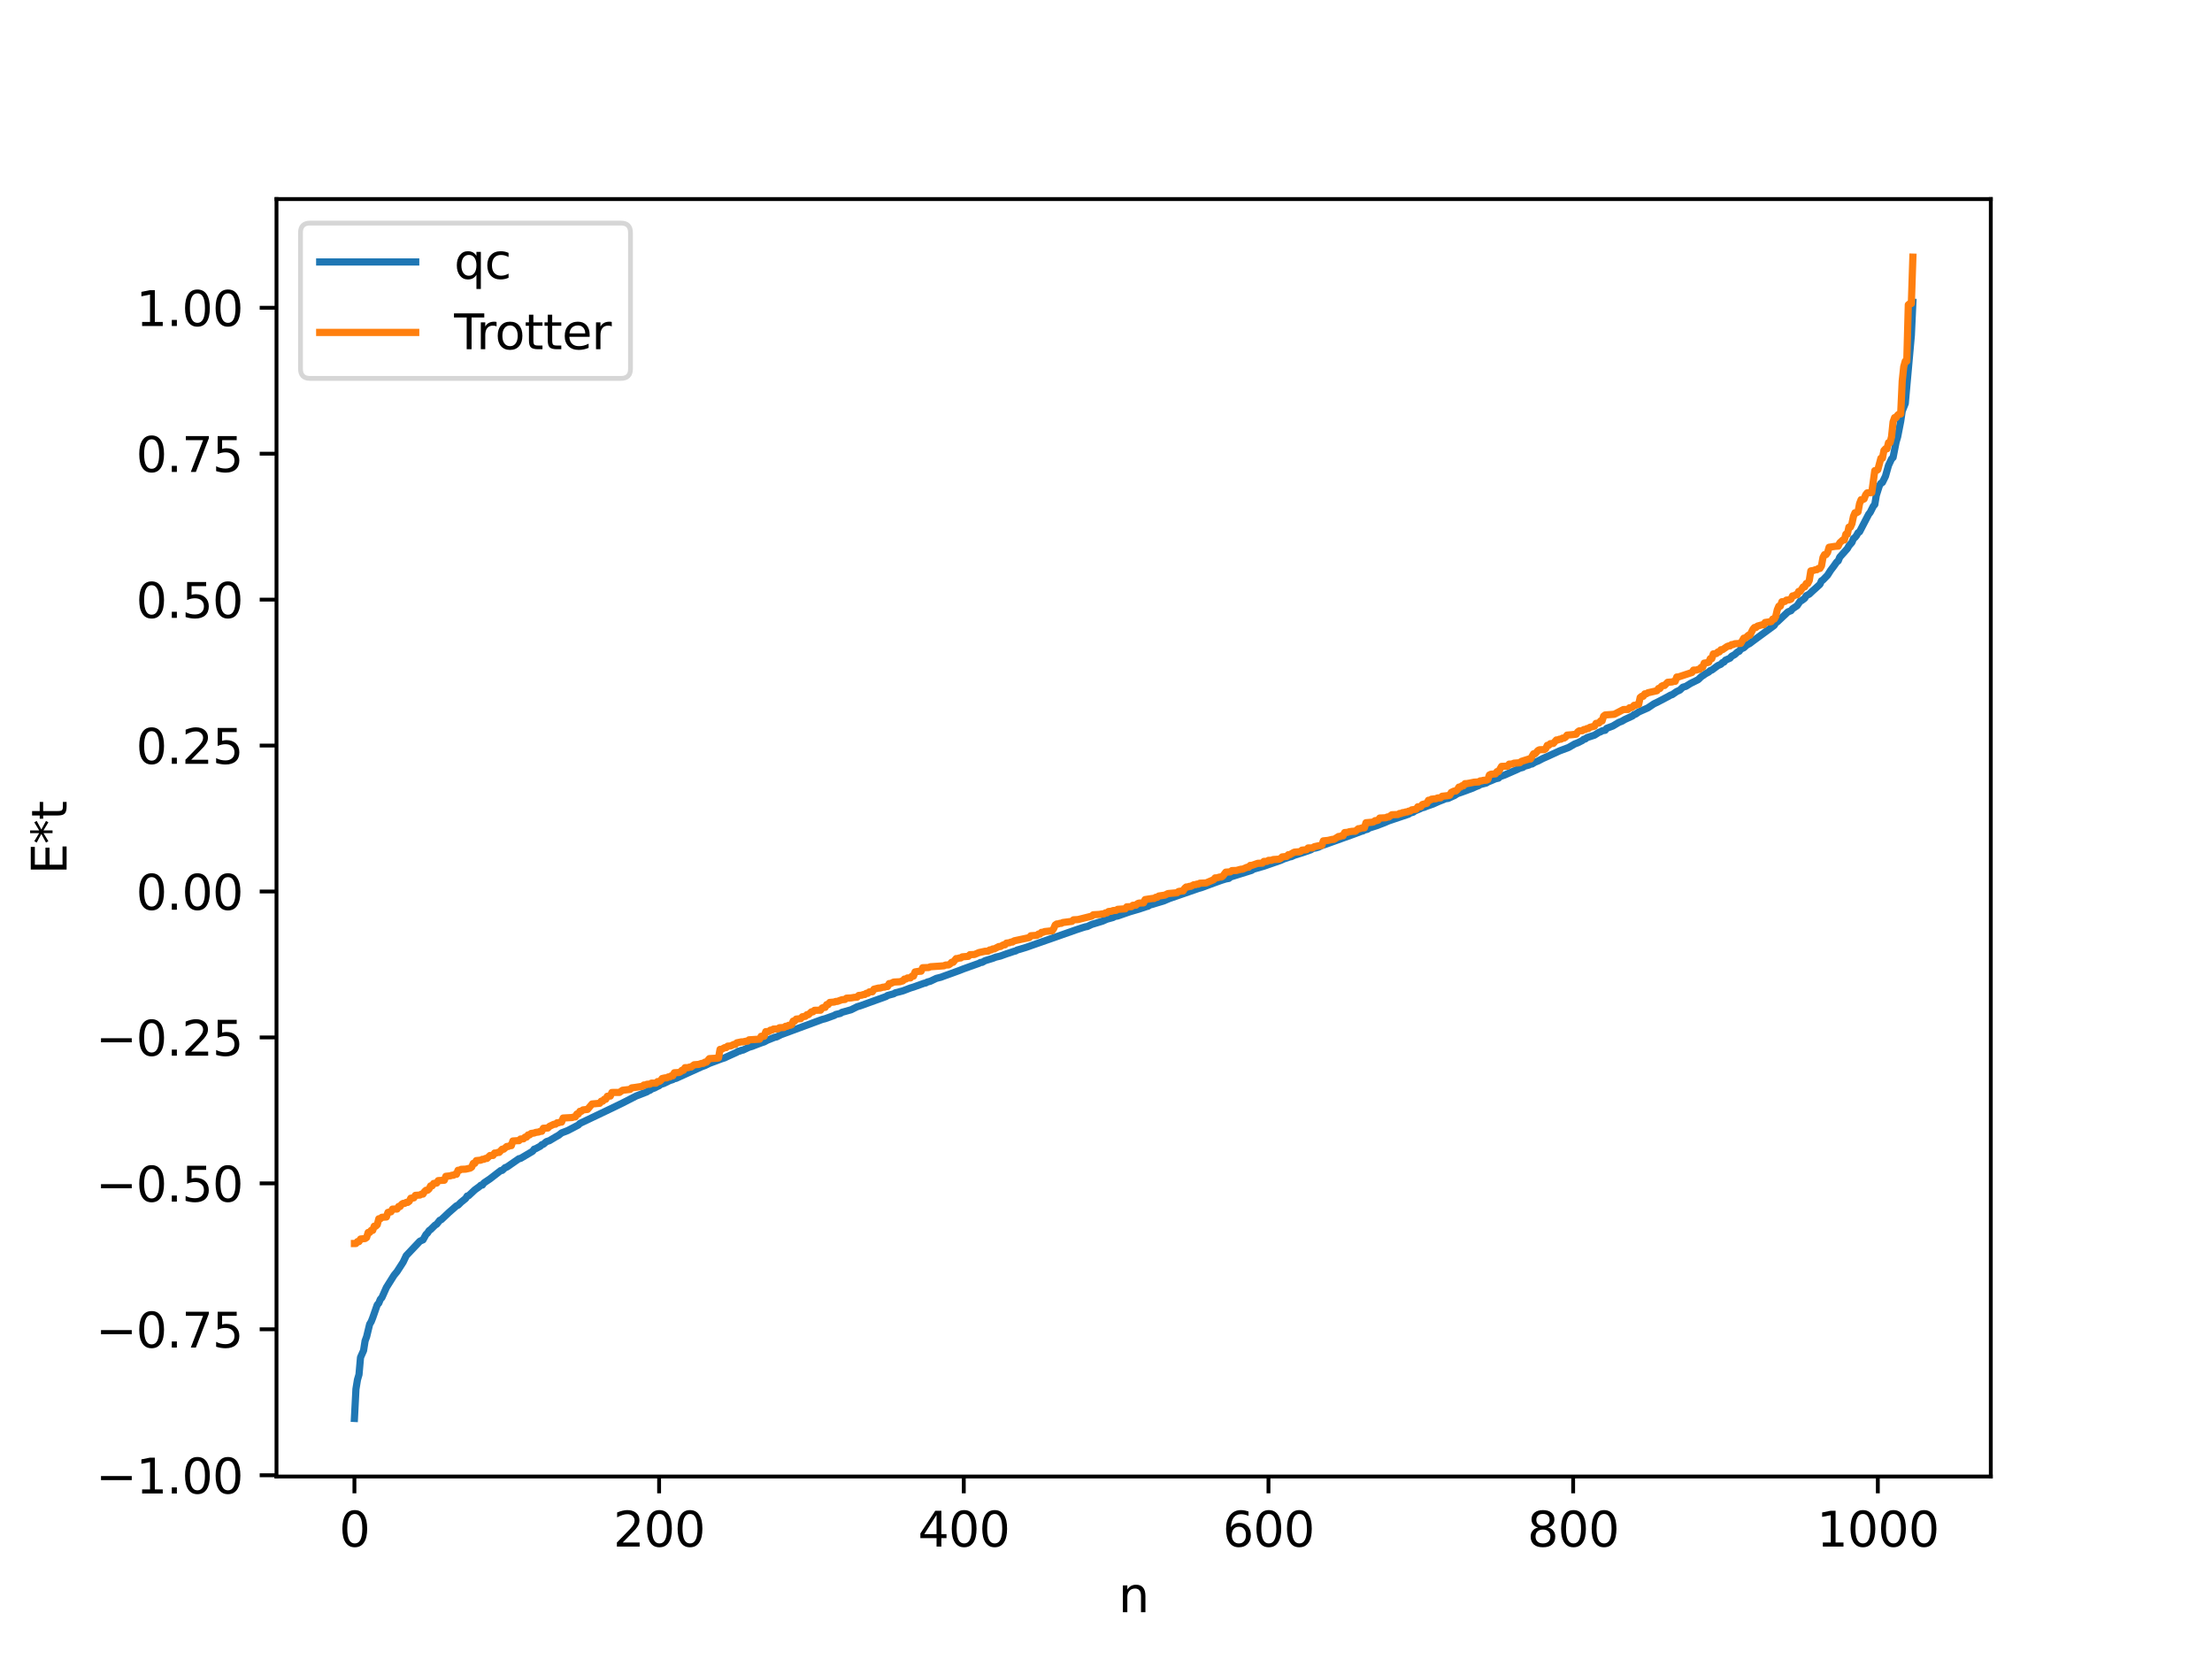 <?xml version="1.0" encoding="utf-8" standalone="no"?>
<!DOCTYPE svg PUBLIC "-//W3C//DTD SVG 1.1//EN"
  "http://www.w3.org/Graphics/SVG/1.1/DTD/svg11.dtd">
<svg xmlns:xlink="http://www.w3.org/1999/xlink" width="460.8pt" height="345.6pt" viewBox="0 0 460.8 345.6" xmlns="http://www.w3.org/2000/svg" version="1.1">
 <defs>
  <style type="text/css">*{stroke-linejoin: round; stroke-linecap: butt}</style>
 </defs>
 <g id="figure_1">
  <g id="patch_1">
   <path d="M 0 345.6 
L 460.8 345.6 
L 460.8 0 
L 0 0 
z
" style="fill: #ffffff"/>
  </g>
  <g id="axes_1">
   <g id="patch_2">
    <path d="M 57.6 307.584 
L 414.72 307.584 
L 414.72 41.472 
L 57.6 41.472 
z
" style="fill: #ffffff"/>
   </g>
   <g id="matplotlib.axis_1">
    <g id="xtick_1">
     <g id="line2d_1">
      <defs>
       <path id="md75f7afc2f" d="M 0 0 
L 0 3.5 
" style="stroke: #000000; stroke-width: 0.8"/>
      </defs>
      <g>
       <use xlink:href="#md75f7afc2f" x="73.833" y="307.584" style="stroke: #000000; stroke-width: 0.8"/>
      </g>
     </g>
     <g id="text_1">
      <!-- 0 -->
      <g transform="translate(70.651 322.182) scale(0.1 -0.1)">
       <defs>
        <path id="DejaVuSans-30" d="M 2034 4250 
Q 1547 4250 1301 3770 
Q 1056 3291 1056 2328 
Q 1056 1369 1301 889 
Q 1547 409 2034 409 
Q 2525 409 2770 889 
Q 3016 1369 3016 2328 
Q 3016 3291 2770 3770 
Q 2525 4250 2034 4250 
z
M 2034 4750 
Q 2819 4750 3233 4129 
Q 3647 3509 3647 2328 
Q 3647 1150 3233 529 
Q 2819 -91 2034 -91 
Q 1250 -91 836 529 
Q 422 1150 422 2328 
Q 422 3509 836 4129 
Q 1250 4750 2034 4750 
z
" transform="scale(0.016)"/>
       </defs>
       <use xlink:href="#DejaVuSans-30"/>
      </g>
     </g>
    </g>
    <g id="xtick_2">
     <g id="line2d_2">
      <g>
       <use xlink:href="#md75f7afc2f" x="137.304" y="307.584" style="stroke: #000000; stroke-width: 0.8"/>
      </g>
     </g>
     <g id="text_2">
      <!-- 200 -->
      <g transform="translate(127.76 322.182) scale(0.1 -0.1)">
       <defs>
        <path id="DejaVuSans-32" d="M 1228 531 
L 3431 531 
L 3431 0 
L 469 0 
L 469 531 
Q 828 903 1448 1529 
Q 2069 2156 2228 2338 
Q 2531 2678 2651 2914 
Q 2772 3150 2772 3378 
Q 2772 3750 2511 3984 
Q 2250 4219 1831 4219 
Q 1534 4219 1204 4116 
Q 875 4013 500 3803 
L 500 4441 
Q 881 4594 1212 4672 
Q 1544 4750 1819 4750 
Q 2544 4750 2975 4387 
Q 3406 4025 3406 3419 
Q 3406 3131 3298 2873 
Q 3191 2616 2906 2266 
Q 2828 2175 2409 1742 
Q 1991 1309 1228 531 
z
" transform="scale(0.016)"/>
       </defs>
       <use xlink:href="#DejaVuSans-32"/>
       <use xlink:href="#DejaVuSans-30" x="63.623"/>
       <use xlink:href="#DejaVuSans-30" x="127.246"/>
      </g>
     </g>
    </g>
    <g id="xtick_3">
     <g id="line2d_3">
      <g>
       <use xlink:href="#md75f7afc2f" x="200.775" y="307.584" style="stroke: #000000; stroke-width: 0.8"/>
      </g>
     </g>
     <g id="text_3">
      <!-- 400 -->
      <g transform="translate(191.231 322.182) scale(0.1 -0.1)">
       <defs>
        <path id="DejaVuSans-34" d="M 2419 4116 
L 825 1625 
L 2419 1625 
L 2419 4116 
z
M 2253 4666 
L 3047 4666 
L 3047 1625 
L 3713 1625 
L 3713 1100 
L 3047 1100 
L 3047 0 
L 2419 0 
L 2419 1100 
L 313 1100 
L 313 1709 
L 2253 4666 
z
" transform="scale(0.016)"/>
       </defs>
       <use xlink:href="#DejaVuSans-34"/>
       <use xlink:href="#DejaVuSans-30" x="63.623"/>
       <use xlink:href="#DejaVuSans-30" x="127.246"/>
      </g>
     </g>
    </g>
    <g id="xtick_4">
     <g id="line2d_4">
      <g>
       <use xlink:href="#md75f7afc2f" x="264.246" y="307.584" style="stroke: #000000; stroke-width: 0.8"/>
      </g>
     </g>
     <g id="text_4">
      <!-- 600 -->
      <g transform="translate(254.702 322.182) scale(0.1 -0.1)">
       <defs>
        <path id="DejaVuSans-36" d="M 2113 2584 
Q 1688 2584 1439 2293 
Q 1191 2003 1191 1497 
Q 1191 994 1439 701 
Q 1688 409 2113 409 
Q 2538 409 2786 701 
Q 3034 994 3034 1497 
Q 3034 2003 2786 2293 
Q 2538 2584 2113 2584 
z
M 3366 4563 
L 3366 3988 
Q 3128 4100 2886 4159 
Q 2644 4219 2406 4219 
Q 1781 4219 1451 3797 
Q 1122 3375 1075 2522 
Q 1259 2794 1537 2939 
Q 1816 3084 2150 3084 
Q 2853 3084 3261 2657 
Q 3669 2231 3669 1497 
Q 3669 778 3244 343 
Q 2819 -91 2113 -91 
Q 1303 -91 875 529 
Q 447 1150 447 2328 
Q 447 3434 972 4092 
Q 1497 4750 2381 4750 
Q 2619 4750 2861 4703 
Q 3103 4656 3366 4563 
z
" transform="scale(0.016)"/>
       </defs>
       <use xlink:href="#DejaVuSans-36"/>
       <use xlink:href="#DejaVuSans-30" x="63.623"/>
       <use xlink:href="#DejaVuSans-30" x="127.246"/>
      </g>
     </g>
    </g>
    <g id="xtick_5">
     <g id="line2d_5">
      <g>
       <use xlink:href="#md75f7afc2f" x="327.717" y="307.584" style="stroke: #000000; stroke-width: 0.8"/>
      </g>
     </g>
     <g id="text_5">
      <!-- 800 -->
      <g transform="translate(318.173 322.182) scale(0.1 -0.1)">
       <defs>
        <path id="DejaVuSans-38" d="M 2034 2216 
Q 1584 2216 1326 1975 
Q 1069 1734 1069 1313 
Q 1069 891 1326 650 
Q 1584 409 2034 409 
Q 2484 409 2743 651 
Q 3003 894 3003 1313 
Q 3003 1734 2745 1975 
Q 2488 2216 2034 2216 
z
M 1403 2484 
Q 997 2584 770 2862 
Q 544 3141 544 3541 
Q 544 4100 942 4425 
Q 1341 4750 2034 4750 
Q 2731 4750 3128 4425 
Q 3525 4100 3525 3541 
Q 3525 3141 3298 2862 
Q 3072 2584 2669 2484 
Q 3125 2378 3379 2068 
Q 3634 1759 3634 1313 
Q 3634 634 3220 271 
Q 2806 -91 2034 -91 
Q 1263 -91 848 271 
Q 434 634 434 1313 
Q 434 1759 690 2068 
Q 947 2378 1403 2484 
z
M 1172 3481 
Q 1172 3119 1398 2916 
Q 1625 2713 2034 2713 
Q 2441 2713 2670 2916 
Q 2900 3119 2900 3481 
Q 2900 3844 2670 4047 
Q 2441 4250 2034 4250 
Q 1625 4250 1398 4047 
Q 1172 3844 1172 3481 
z
" transform="scale(0.016)"/>
       </defs>
       <use xlink:href="#DejaVuSans-38"/>
       <use xlink:href="#DejaVuSans-30" x="63.623"/>
       <use xlink:href="#DejaVuSans-30" x="127.246"/>
      </g>
     </g>
    </g>
    <g id="xtick_6">
     <g id="line2d_6">
      <g>
       <use xlink:href="#md75f7afc2f" x="391.188" y="307.584" style="stroke: #000000; stroke-width: 0.8"/>
      </g>
     </g>
     <g id="text_6">
      <!-- 1000 -->
      <g transform="translate(378.463 322.182) scale(0.1 -0.1)">
       <defs>
        <path id="DejaVuSans-31" d="M 794 531 
L 1825 531 
L 1825 4091 
L 703 3866 
L 703 4441 
L 1819 4666 
L 2450 4666 
L 2450 531 
L 3481 531 
L 3481 0 
L 794 0 
L 794 531 
z
" transform="scale(0.016)"/>
       </defs>
       <use xlink:href="#DejaVuSans-31"/>
       <use xlink:href="#DejaVuSans-30" x="63.623"/>
       <use xlink:href="#DejaVuSans-30" x="127.246"/>
       <use xlink:href="#DejaVuSans-30" x="190.869"/>
      </g>
     </g>
    </g>
    <g id="text_7">
     <!-- n -->
     <g transform="translate(232.991 335.861) scale(0.1 -0.1)">
      <defs>
       <path id="DejaVuSans-6e" d="M 3513 2113 
L 3513 0 
L 2938 0 
L 2938 2094 
Q 2938 2591 2744 2837 
Q 2550 3084 2163 3084 
Q 1697 3084 1428 2787 
Q 1159 2491 1159 1978 
L 1159 0 
L 581 0 
L 581 3500 
L 1159 3500 
L 1159 2956 
Q 1366 3272 1645 3428 
Q 1925 3584 2291 3584 
Q 2894 3584 3203 3211 
Q 3513 2838 3513 2113 
z
" transform="scale(0.016)"/>
      </defs>
      <use xlink:href="#DejaVuSans-6e"/>
     </g>
    </g>
   </g>
   <g id="matplotlib.axis_2">
    <g id="ytick_1">
     <g id="line2d_7">
      <defs>
       <path id="m950790fe61" d="M 0 0 
L -3.5 0 
" style="stroke: #000000; stroke-width: 0.8"/>
      </defs>
      <g>
       <use xlink:href="#m950790fe61" x="57.6" y="307.322" style="stroke: #000000; stroke-width: 0.8"/>
      </g>
     </g>
     <g id="text_8">
      <!-- −1.00 -->
      <g transform="translate(19.955 311.121) scale(0.1 -0.1)">
       <defs>
        <path id="DejaVuSans-2212" d="M 678 2272 
L 4684 2272 
L 4684 1741 
L 678 1741 
L 678 2272 
z
" transform="scale(0.016)"/>
        <path id="DejaVuSans-2e" d="M 684 794 
L 1344 794 
L 1344 0 
L 684 0 
L 684 794 
z
" transform="scale(0.016)"/>
       </defs>
       <use xlink:href="#DejaVuSans-2212"/>
       <use xlink:href="#DejaVuSans-31" x="83.789"/>
       <use xlink:href="#DejaVuSans-2e" x="147.412"/>
       <use xlink:href="#DejaVuSans-30" x="179.199"/>
       <use xlink:href="#DejaVuSans-30" x="242.822"/>
      </g>
     </g>
    </g>
    <g id="ytick_2">
     <g id="line2d_8">
      <g>
       <use xlink:href="#m950790fe61" x="57.6" y="276.921" style="stroke: #000000; stroke-width: 0.8"/>
      </g>
     </g>
     <g id="text_9">
      <!-- −0.75 -->
      <g transform="translate(19.955 280.72) scale(0.1 -0.1)">
       <defs>
        <path id="DejaVuSans-37" d="M 525 4666 
L 3525 4666 
L 3525 4397 
L 1831 0 
L 1172 0 
L 2766 4134 
L 525 4134 
L 525 4666 
z
" transform="scale(0.016)"/>
        <path id="DejaVuSans-35" d="M 691 4666 
L 3169 4666 
L 3169 4134 
L 1269 4134 
L 1269 2991 
Q 1406 3038 1543 3061 
Q 1681 3084 1819 3084 
Q 2600 3084 3056 2656 
Q 3513 2228 3513 1497 
Q 3513 744 3044 326 
Q 2575 -91 1722 -91 
Q 1428 -91 1123 -41 
Q 819 9 494 109 
L 494 744 
Q 775 591 1075 516 
Q 1375 441 1709 441 
Q 2250 441 2565 725 
Q 2881 1009 2881 1497 
Q 2881 1984 2565 2268 
Q 2250 2553 1709 2553 
Q 1456 2553 1204 2497 
Q 953 2441 691 2322 
L 691 4666 
z
" transform="scale(0.016)"/>
       </defs>
       <use xlink:href="#DejaVuSans-2212"/>
       <use xlink:href="#DejaVuSans-30" x="83.789"/>
       <use xlink:href="#DejaVuSans-2e" x="147.412"/>
       <use xlink:href="#DejaVuSans-37" x="179.199"/>
       <use xlink:href="#DejaVuSans-35" x="242.822"/>
      </g>
     </g>
    </g>
    <g id="ytick_3">
     <g id="line2d_9">
      <g>
       <use xlink:href="#m950790fe61" x="57.6" y="246.52" style="stroke: #000000; stroke-width: 0.8"/>
      </g>
     </g>
     <g id="text_10">
      <!-- −0.50 -->
      <g transform="translate(19.955 250.319) scale(0.1 -0.1)">
       <use xlink:href="#DejaVuSans-2212"/>
       <use xlink:href="#DejaVuSans-30" x="83.789"/>
       <use xlink:href="#DejaVuSans-2e" x="147.412"/>
       <use xlink:href="#DejaVuSans-35" x="179.199"/>
       <use xlink:href="#DejaVuSans-30" x="242.822"/>
      </g>
     </g>
    </g>
    <g id="ytick_4">
     <g id="line2d_10">
      <g>
       <use xlink:href="#m950790fe61" x="57.6" y="216.118" style="stroke: #000000; stroke-width: 0.8"/>
      </g>
     </g>
     <g id="text_11">
      <!-- −0.25 -->
      <g transform="translate(19.955 219.918) scale(0.1 -0.1)">
       <use xlink:href="#DejaVuSans-2212"/>
       <use xlink:href="#DejaVuSans-30" x="83.789"/>
       <use xlink:href="#DejaVuSans-2e" x="147.412"/>
       <use xlink:href="#DejaVuSans-32" x="179.199"/>
       <use xlink:href="#DejaVuSans-35" x="242.822"/>
      </g>
     </g>
    </g>
    <g id="ytick_5">
     <g id="line2d_11">
      <g>
       <use xlink:href="#m950790fe61" x="57.6" y="185.717" style="stroke: #000000; stroke-width: 0.8"/>
      </g>
     </g>
     <g id="text_12">
      <!-- 0.00 -->
      <g transform="translate(28.334 189.516) scale(0.1 -0.1)">
       <use xlink:href="#DejaVuSans-30"/>
       <use xlink:href="#DejaVuSans-2e" x="63.623"/>
       <use xlink:href="#DejaVuSans-30" x="95.41"/>
       <use xlink:href="#DejaVuSans-30" x="159.033"/>
      </g>
     </g>
    </g>
    <g id="ytick_6">
     <g id="line2d_12">
      <g>
       <use xlink:href="#m950790fe61" x="57.6" y="155.316" style="stroke: #000000; stroke-width: 0.8"/>
      </g>
     </g>
     <g id="text_13">
      <!-- 0.25 -->
      <g transform="translate(28.334 159.115) scale(0.1 -0.1)">
       <use xlink:href="#DejaVuSans-30"/>
       <use xlink:href="#DejaVuSans-2e" x="63.623"/>
       <use xlink:href="#DejaVuSans-32" x="95.41"/>
       <use xlink:href="#DejaVuSans-35" x="159.033"/>
      </g>
     </g>
    </g>
    <g id="ytick_7">
     <g id="line2d_13">
      <g>
       <use xlink:href="#m950790fe61" x="57.6" y="124.915" style="stroke: #000000; stroke-width: 0.8"/>
      </g>
     </g>
     <g id="text_14">
      <!-- 0.50 -->
      <g transform="translate(28.334 128.714) scale(0.1 -0.1)">
       <use xlink:href="#DejaVuSans-30"/>
       <use xlink:href="#DejaVuSans-2e" x="63.623"/>
       <use xlink:href="#DejaVuSans-35" x="95.41"/>
       <use xlink:href="#DejaVuSans-30" x="159.033"/>
      </g>
     </g>
    </g>
    <g id="ytick_8">
     <g id="line2d_14">
      <g>
       <use xlink:href="#m950790fe61" x="57.6" y="94.514" style="stroke: #000000; stroke-width: 0.8"/>
      </g>
     </g>
     <g id="text_15">
      <!-- 0.75 -->
      <g transform="translate(28.334 98.313) scale(0.1 -0.1)">
       <use xlink:href="#DejaVuSans-30"/>
       <use xlink:href="#DejaVuSans-2e" x="63.623"/>
       <use xlink:href="#DejaVuSans-37" x="95.41"/>
       <use xlink:href="#DejaVuSans-35" x="159.033"/>
      </g>
     </g>
    </g>
    <g id="ytick_9">
     <g id="line2d_15">
      <g>
       <use xlink:href="#m950790fe61" x="57.6" y="64.113" style="stroke: #000000; stroke-width: 0.8"/>
      </g>
     </g>
     <g id="text_16">
      <!-- 1.00 -->
      <g transform="translate(28.334 67.912) scale(0.1 -0.1)">
       <use xlink:href="#DejaVuSans-31"/>
       <use xlink:href="#DejaVuSans-2e" x="63.623"/>
       <use xlink:href="#DejaVuSans-30" x="95.41"/>
       <use xlink:href="#DejaVuSans-30" x="159.033"/>
      </g>
     </g>
    </g>
    <g id="text_17">
     <!-- E*t -->
     <g transform="translate(13.875 182.148) rotate(-90) scale(0.1 -0.1)">
      <defs>
       <path id="DejaVuSans-45" d="M 628 4666 
L 3578 4666 
L 3578 4134 
L 1259 4134 
L 1259 2753 
L 3481 2753 
L 3481 2222 
L 1259 2222 
L 1259 531 
L 3634 531 
L 3634 0 
L 628 0 
L 628 4666 
z
" transform="scale(0.016)"/>
       <path id="DejaVuSans-2a" d="M 3009 3897 
L 1888 3291 
L 3009 2681 
L 2828 2375 
L 1778 3009 
L 1778 1831 
L 1422 1831 
L 1422 3009 
L 372 2375 
L 191 2681 
L 1313 3291 
L 191 3897 
L 372 4206 
L 1422 3572 
L 1422 4750 
L 1778 4750 
L 1778 3572 
L 2828 4206 
L 3009 3897 
z
" transform="scale(0.016)"/>
       <path id="DejaVuSans-74" d="M 1172 4494 
L 1172 3500 
L 2356 3500 
L 2356 3053 
L 1172 3053 
L 1172 1153 
Q 1172 725 1289 603 
Q 1406 481 1766 481 
L 2356 481 
L 2356 0 
L 1766 0 
Q 1100 0 847 248 
Q 594 497 594 1153 
L 594 3053 
L 172 3053 
L 172 3500 
L 594 3500 
L 594 4494 
L 1172 4494 
z
" transform="scale(0.016)"/>
      </defs>
      <use xlink:href="#DejaVuSans-45"/>
      <use xlink:href="#DejaVuSans-2a" x="63.184"/>
      <use xlink:href="#DejaVuSans-74" x="113.184"/>
     </g>
    </g>
   </g>
   <g id="line2d_16">
    <path d="M 73.833 295.488 
L 74.15 289.366 
L 74.467 287.426 
L 74.785 286.348 
L 75.102 282.779 
L 75.737 281.344 
L 76.054 279.332 
L 76.372 278.47 
L 77.006 275.852 
L 77.324 275.335 
L 77.641 274.528 
L 78.276 272.705 
L 78.593 271.804 
L 78.91 271.471 
L 79.228 270.662 
L 79.545 270.332 
L 80.497 268.195 
L 82.084 265.664 
L 82.719 264.888 
L 83.988 262.919 
L 84.623 261.576 
L 87.479 258.555 
L 88.114 258.286 
L 88.748 257.155 
L 89.066 256.863 
L 89.383 256.358 
L 89.7 256.146 
L 90.653 255.203 
L 90.97 255.023 
L 91.605 254.215 
L 91.922 254.083 
L 93.509 252.584 
L 95.096 251.192 
L 95.413 251.073 
L 96.048 250.441 
L 97 249.67 
L 97.317 249.154 
L 97.634 249.074 
L 98.904 247.881 
L 99.856 247.189 
L 100.173 246.894 
L 100.491 246.869 
L 100.808 246.429 
L 102.077 245.575 
L 102.712 245.083 
L 104.299 243.855 
L 104.616 243.817 
L 105.251 243.222 
L 105.568 243.137 
L 108.107 241.376 
L 108.424 241.329 
L 110.963 239.824 
L 111.281 239.387 
L 111.598 239.291 
L 112.233 238.945 
L 112.55 238.784 
L 112.867 238.462 
L 113.185 238.375 
L 113.82 237.827 
L 114.454 237.621 
L 115.724 236.86 
L 116.358 236.507 
L 116.993 236.007 
L 118.262 235.521 
L 120.484 234.359 
L 120.801 234.032 
L 126.196 231.462 
L 126.831 231.158 
L 127.466 230.856 
L 129.053 230.086 
L 129.687 229.776 
L 132.543 228.312 
L 134.765 227.452 
L 135.082 227.222 
L 135.4 227.131 
L 135.717 226.876 
L 136.352 226.644 
L 136.986 226.308 
L 137.304 226.175 
L 137.621 225.908 
L 138.256 225.712 
L 139.525 225.094 
L 140.16 224.898 
L 140.477 224.688 
L 140.795 224.661 
L 146.19 222.209 
L 146.824 221.981 
L 147.777 221.52 
L 150.315 220.572 
L 150.95 220.371 
L 151.585 220.069 
L 152.854 219.494 
L 153.489 219.205 
L 153.806 218.996 
L 154.124 218.961 
L 154.441 218.79 
L 154.758 218.763 
L 156.028 218.165 
L 156.662 217.98 
L 157.615 217.606 
L 158.567 217.25 
L 159.201 217.043 
L 159.836 216.7 
L 161.423 216.066 
L 161.74 216.025 
L 162.692 215.545 
L 171.261 212.374 
L 171.896 212.214 
L 173.8 211.53 
L 174.117 211.331 
L 175.069 211.11 
L 175.386 210.889 
L 177.291 210.355 
L 178.56 209.722 
L 179.195 209.536 
L 184.59 207.59 
L 184.907 207.371 
L 186.177 207.029 
L 186.494 206.829 
L 188.081 206.417 
L 189.667 205.809 
L 190.302 205.621 
L 190.937 205.393 
L 192.524 204.825 
L 192.841 204.775 
L 193.158 204.58 
L 193.793 204.415 
L 195.062 203.812 
L 196.015 203.572 
L 196.649 203.334 
L 198.236 202.763 
L 199.823 202.183 
L 200.775 201.807 
L 203.948 200.677 
L 204.266 200.492 
L 204.583 200.478 
L 205.218 200.124 
L 206.805 199.639 
L 207.439 199.39 
L 208.391 199.166 
L 209.661 198.703 
L 210.296 198.498 
L 211.248 198.172 
L 211.565 198.109 
L 211.882 197.911 
L 212.517 197.733 
L 213.786 197.344 
L 224.259 193.667 
L 224.894 193.459 
L 225.529 193.249 
L 226.163 193.059 
L 226.481 193.018 
L 227.433 192.571 
L 229.654 191.895 
L 230.606 191.479 
L 231.876 191.13 
L 232.193 190.927 
L 232.828 190.817 
L 235.367 189.937 
L 237.271 189.383 
L 238.858 188.85 
L 239.175 188.78 
L 239.492 188.54 
L 240.127 188.376 
L 241.079 188.082 
L 242.348 187.706 
L 243.618 187.175 
L 249.648 185.09 
L 250.282 184.906 
L 253.139 183.853 
L 254.408 183.396 
L 255.36 183.102 
L 255.995 182.984 
L 256.312 182.7 
L 259.486 181.708 
L 260.755 181.308 
L 261.072 181.081 
L 263.294 180.444 
L 266.785 179.232 
L 267.42 178.943 
L 268.689 178.508 
L 269.006 178.455 
L 269.641 178.168 
L 270.91 177.767 
L 271.545 177.565 
L 272.815 177.12 
L 273.132 177.003 
L 273.449 176.753 
L 274.084 176.648 
L 274.719 176.457 
L 275.353 176.15 
L 275.988 175.94 
L 277.575 175.37 
L 282.018 173.775 
L 283.605 173.172 
L 283.922 173.102 
L 284.239 172.904 
L 284.874 172.753 
L 285.191 172.513 
L 286.778 172.006 
L 288.365 171.403 
L 289.317 170.992 
L 293.443 169.604 
L 293.76 169.365 
L 294.395 169.198 
L 294.712 168.943 
L 295.664 168.555 
L 296.299 168.259 
L 296.616 168.206 
L 297.251 167.942 
L 298.52 167.498 
L 299.79 166.929 
L 300.742 166.564 
L 301.059 166.406 
L 301.694 166.318 
L 302.646 165.874 
L 302.963 165.745 
L 303.598 165.334 
L 304.55 165.006 
L 306.772 164.19 
L 307.406 163.891 
L 308.041 163.651 
L 308.358 163.443 
L 309.628 163.113 
L 309.945 162.896 
L 310.58 162.649 
L 311.532 162.243 
L 312.167 162.099 
L 312.484 161.789 
L 313.436 161.451 
L 315.34 160.614 
L 315.975 160.336 
L 316.61 160.023 
L 317.244 159.867 
L 317.562 159.624 
L 318.514 159.367 
L 318.831 159.171 
L 319.148 159.153 
L 319.783 158.775 
L 320.418 158.525 
L 321.37 158.023 
L 322.322 157.606 
L 324.861 156.433 
L 326.765 155.718 
L 328.034 154.982 
L 328.669 154.742 
L 329.621 154.267 
L 329.939 153.995 
L 330.256 153.937 
L 330.573 153.666 
L 332.16 153.148 
L 333.112 152.545 
L 333.429 152.456 
L 333.747 152.237 
L 334.381 152.134 
L 334.699 151.726 
L 335.968 151.248 
L 337.238 150.489 
L 337.872 150.243 
L 338.507 149.87 
L 340.094 149.143 
L 340.411 148.849 
L 340.729 148.767 
L 341.363 148.317 
L 343.267 147.472 
L 344.537 146.623 
L 345.489 146.16 
L 347.393 145.16 
L 348.028 144.801 
L 348.345 144.71 
L 349.297 144.052 
L 349.932 143.769 
L 350.567 143.158 
L 351.201 142.977 
L 352.153 142.381 
L 353.74 141.593 
L 354.375 140.988 
L 355.327 140.335 
L 355.962 139.994 
L 356.279 139.687 
L 356.596 139.594 
L 357.866 138.651 
L 358.5 138.377 
L 358.818 138.03 
L 359.135 137.923 
L 359.453 137.523 
L 360.405 137.101 
L 360.722 136.713 
L 361.357 136.369 
L 361.991 135.789 
L 362.309 135.679 
L 362.626 135.231 
L 363.261 134.944 
L 363.896 134.372 
L 364.53 134.031 
L 365.165 133.541 
L 369.608 130.28 
L 369.925 129.721 
L 370.243 129.549 
L 372.464 127.461 
L 373.099 127.223 
L 373.416 126.816 
L 374.368 126.182 
L 375.003 125.241 
L 375.32 125.108 
L 375.955 124.623 
L 376.272 124.1 
L 376.907 123.765 
L 377.542 123.157 
L 378.177 122.594 
L 379.129 121.72 
L 379.446 121 
L 379.763 120.806 
L 380.715 119.82 
L 381.35 118.815 
L 381.985 117.984 
L 382.62 117.086 
L 382.937 116.844 
L 383.254 116.063 
L 384.841 114.281 
L 385.158 113.713 
L 385.793 112.987 
L 386.11 112.191 
L 386.428 111.961 
L 386.745 111.562 
L 387.062 110.984 
L 387.38 110.786 
L 389.284 107.117 
L 389.601 106.726 
L 390.236 105.466 
L 390.553 105.097 
L 390.871 103.19 
L 391.505 101.188 
L 391.823 100.674 
L 392.14 100.503 
L 392.775 99.209 
L 393.41 96.957 
L 394.044 95.596 
L 394.362 95.297 
L 394.996 92.065 
L 395.314 91.004 
L 395.948 87.77 
L 396.266 85.628 
L 396.9 84.047 
L 398.17 69.829 
L 398.487 62.971 
L 398.487 62.971 
" clip-path="url(#pdab3b6c4fb)" style="fill: none; stroke: #1f77b4; stroke-width: 1.5; stroke-linecap: square"/>
   </g>
   <g id="line2d_17">
    <path d="M 73.833 259.049 
L 74.15 259.049 
L 74.467 258.653 
L 74.785 258.653 
L 75.102 258.112 
L 76.054 258.01 
L 76.372 257.798 
L 76.689 256.745 
L 77.006 256.745 
L 77.324 256.308 
L 77.641 256.308 
L 77.958 255.433 
L 78.276 255.433 
L 78.593 255.119 
L 78.91 253.892 
L 79.228 253.892 
L 79.545 253.585 
L 80.497 253.519 
L 80.815 252.562 
L 81.449 252.444 
L 81.767 251.877 
L 82.719 251.863 
L 83.036 251.332 
L 83.353 251.332 
L 83.671 250.871 
L 83.988 250.685 
L 84.305 250.685 
L 84.623 250.479 
L 84.94 250.479 
L 85.258 250.239 
L 85.575 249.609 
L 86.21 249.539 
L 86.527 249.015 
L 87.479 248.948 
L 87.796 248.753 
L 88.114 248.753 
L 88.431 248.243 
L 88.748 247.95 
L 89.066 247.95 
L 89.383 247.673 
L 89.7 247.039 
L 90.018 247.039 
L 90.335 246.534 
L 90.97 246.455 
L 91.287 245.945 
L 92.557 245.865 
L 92.874 245.048 
L 93.826 244.944 
L 94.143 244.821 
L 94.461 244.821 
L 94.778 244.625 
L 95.096 244.625 
L 95.413 243.791 
L 95.73 243.791 
L 96.048 243.593 
L 97 243.556 
L 97.952 243.342 
L 98.269 243.117 
L 98.586 242.357 
L 98.904 242.357 
L 99.221 241.775 
L 100.173 241.68 
L 100.491 241.504 
L 100.808 241.504 
L 101.125 241.325 
L 101.443 241.325 
L 102.077 240.71 
L 102.712 240.7 
L 103.029 240.201 
L 103.347 240.201 
L 103.664 240.076 
L 103.981 240.076 
L 104.616 239.396 
L 104.934 239.396 
L 105.568 238.833 
L 105.886 238.833 
L 106.203 238.658 
L 106.52 238.658 
L 106.838 237.688 
L 107.79 237.625 
L 108.107 237.625 
L 108.424 237.281 
L 109.059 237.236 
L 109.377 236.881 
L 109.694 236.881 
L 110.011 236.421 
L 110.329 236.421 
L 110.646 236.119 
L 111.281 236.029 
L 111.598 235.901 
L 112.233 235.817 
L 112.55 235.667 
L 112.867 235.667 
L 113.185 235.035 
L 114.137 234.985 
L 114.454 234.646 
L 115.406 234.193 
L 115.724 234.193 
L 116.041 233.903 
L 116.358 233.903 
L 116.676 233.752 
L 116.993 233.752 
L 117.31 232.904 
L 119.215 232.802 
L 119.532 232.672 
L 119.849 232.672 
L 120.167 232.067 
L 120.484 232.067 
L 120.801 231.503 
L 121.119 231.503 
L 121.436 231.217 
L 122.388 231.11 
L 123.34 229.981 
L 124.927 229.838 
L 125.244 229.396 
L 125.562 229.396 
L 125.879 228.997 
L 126.196 228.997 
L 126.514 228.368 
L 127.148 228.329 
L 127.466 227.582 
L 129.053 227.569 
L 129.687 227.122 
L 131.274 226.939 
L 131.591 226.623 
L 132.226 226.545 
L 133.813 226.3 
L 134.13 226.024 
L 134.448 226.024 
L 134.765 225.869 
L 135.4 225.847 
L 135.717 225.633 
L 136.669 225.629 
L 136.986 225.309 
L 137.304 225.309 
L 137.621 225.121 
L 137.939 224.673 
L 138.573 224.535 
L 138.891 224.535 
L 139.208 224.344 
L 139.525 224.344 
L 139.843 224.108 
L 140.16 224.108 
L 140.477 223.473 
L 141.429 223.421 
L 141.747 223.295 
L 142.064 222.96 
L 142.381 222.96 
L 142.699 222.417 
L 143.334 222.417 
L 143.651 222.282 
L 143.968 222.282 
L 144.603 221.809 
L 145.555 221.734 
L 146.19 221.517 
L 146.507 221.517 
L 146.824 221.275 
L 147.142 221.275 
L 147.777 220.528 
L 149.363 220.438 
L 149.681 220.376 
L 149.998 218.604 
L 150.315 218.604 
L 150.95 218.245 
L 151.267 218.245 
L 151.585 217.931 
L 152.22 217.892 
L 152.854 217.579 
L 153.172 217.579 
L 153.489 217.242 
L 154.441 217.043 
L 154.758 217.043 
L 155.393 216.901 
L 155.71 216.901 
L 156.028 216.617 
L 158.249 216.473 
L 158.567 215.869 
L 159.201 215.861 
L 159.519 214.908 
L 160.153 214.881 
L 160.471 214.6 
L 160.788 214.596 
L 161.105 214.376 
L 162.058 214.333 
L 162.375 214.092 
L 163.327 214.045 
L 163.644 213.792 
L 163.962 213.792 
L 164.279 213.593 
L 164.596 213.593 
L 164.914 213.465 
L 165.231 212.713 
L 165.548 212.713 
L 165.866 212.295 
L 166.818 212.203 
L 167.135 211.809 
L 167.77 211.721 
L 168.087 211.376 
L 168.405 211.376 
L 169.039 210.78 
L 169.357 210.78 
L 169.674 210.465 
L 170.943 210.439 
L 171.261 209.99 
L 171.578 209.86 
L 171.896 209.86 
L 172.213 209.275 
L 172.53 209.275 
L 172.848 208.826 
L 173.8 208.741 
L 174.117 208.612 
L 174.434 208.612 
L 175.386 208.261 
L 176.021 208.212 
L 176.339 207.936 
L 177.291 207.885 
L 177.925 207.776 
L 178.56 207.719 
L 178.877 207.372 
L 179.512 207.319 
L 179.829 207.181 
L 180.147 207.181 
L 180.464 206.927 
L 180.781 206.927 
L 181.099 206.625 
L 181.734 206.603 
L 182.051 206.069 
L 183.003 205.831 
L 183.32 205.831 
L 183.955 205.644 
L 184.272 205.644 
L 184.59 205.506 
L 184.907 205.506 
L 185.224 204.897 
L 185.542 204.897 
L 186.177 204.579 
L 187.446 204.517 
L 188.081 204.331 
L 188.398 203.96 
L 188.715 203.96 
L 189.033 203.727 
L 189.667 203.718 
L 189.985 203.347 
L 190.302 203.347 
L 190.62 202.467 
L 191.254 202.361 
L 191.889 202.318 
L 192.206 201.594 
L 193.476 201.553 
L 193.793 201.393 
L 195.38 201.286 
L 196.649 201.193 
L 196.967 201.034 
L 197.601 201.011 
L 197.919 200.818 
L 198.236 200.465 
L 198.553 200.465 
L 199.188 199.689 
L 199.505 199.689 
L 199.823 199.563 
L 200.14 199.563 
L 200.458 199.331 
L 201.727 199.224 
L 202.044 198.876 
L 202.996 198.837 
L 203.948 198.435 
L 205.218 198.163 
L 205.853 198.138 
L 206.17 197.888 
L 206.487 197.888 
L 206.805 197.681 
L 207.122 197.681 
L 208.074 197.182 
L 208.391 197.182 
L 209.026 196.826 
L 209.343 196.826 
L 209.661 196.467 
L 210.296 196.39 
L 210.613 196.24 
L 210.93 196.24 
L 211.248 195.996 
L 214.421 195.318 
L 214.739 194.934 
L 216.008 194.845 
L 216.325 194.578 
L 216.643 194.578 
L 216.96 194.223 
L 217.277 194.223 
L 217.595 194.063 
L 219.181 193.898 
L 219.499 193.443 
L 219.816 192.702 
L 220.134 192.481 
L 220.451 192.481 
L 220.768 192.349 
L 221.086 192.349 
L 221.403 192.175 
L 223.307 191.936 
L 223.624 191.616 
L 224.577 191.562 
L 227.433 190.848 
L 227.75 190.564 
L 229.02 190.486 
L 229.654 190.376 
L 229.972 190.365 
L 230.289 190.165 
L 230.606 190.165 
L 230.924 189.888 
L 231.558 189.824 
L 231.876 189.685 
L 232.51 189.641 
L 232.828 189.429 
L 234.415 189.319 
L 234.732 188.905 
L 235.684 188.876 
L 236.001 188.582 
L 236.636 188.563 
L 236.953 188.253 
L 237.271 188.132 
L 238.223 188.082 
L 238.54 187.401 
L 239.175 187.298 
L 240.127 187.158 
L 240.444 187.158 
L 240.762 186.922 
L 241.079 186.922 
L 241.396 186.658 
L 242.666 186.467 
L 243.3 186.146 
L 245.205 185.973 
L 245.522 185.712 
L 246.157 185.61 
L 246.474 185.59 
L 246.791 185.047 
L 247.109 184.778 
L 247.426 184.778 
L 247.743 184.641 
L 248.061 184.641 
L 248.696 184.306 
L 249.013 184.306 
L 249.33 184.173 
L 249.648 184.173 
L 249.965 183.987 
L 251.234 183.933 
L 252.821 183.26 
L 253.139 182.881 
L 253.456 182.881 
L 254.091 182.7 
L 254.408 182.7 
L 254.725 182.515 
L 255.36 181.684 
L 256.312 181.622 
L 256.629 181.361 
L 257.581 181.328 
L 258.534 181.069 
L 258.851 181.069 
L 259.803 180.655 
L 260.12 180.655 
L 260.438 180.283 
L 260.755 180.283 
L 262.024 179.843 
L 262.977 179.807 
L 263.294 179.443 
L 263.929 179.441 
L 264.246 179.223 
L 264.881 179.218 
L 265.198 179.061 
L 266.467 178.976 
L 266.785 178.833 
L 267.102 178.508 
L 268.054 178.411 
L 268.372 178.053 
L 268.689 178.053 
L 269.324 177.681 
L 269.641 177.514 
L 270.593 177.438 
L 270.91 177.395 
L 271.228 177.099 
L 272.18 177.013 
L 272.497 176.647 
L 273.449 176.632 
L 273.767 176.387 
L 274.719 176.181 
L 275.353 176.111 
L 275.671 175.17 
L 276.623 175.074 
L 277.575 174.853 
L 277.892 174.853 
L 278.844 174.255 
L 279.162 174.255 
L 279.479 174.091 
L 279.796 174.091 
L 280.114 173.436 
L 280.748 173.387 
L 281.066 173.267 
L 281.7 173.173 
L 282.335 173.155 
L 282.97 172.634 
L 283.287 172.634 
L 283.605 172.492 
L 284.239 172.438 
L 284.557 171.39 
L 285.826 171.28 
L 286.143 171.206 
L 286.461 170.954 
L 286.778 170.954 
L 287.096 170.842 
L 287.413 170.415 
L 288.682 170.353 
L 289 170.193 
L 289.317 170.193 
L 289.952 169.725 
L 291.221 169.677 
L 291.539 169.469 
L 291.856 169.469 
L 292.173 169.286 
L 292.491 169.286 
L 292.808 169.143 
L 293.125 169.143 
L 293.443 168.977 
L 293.76 168.977 
L 294.077 168.714 
L 295.029 168.575 
L 295.347 168.068 
L 295.981 168.045 
L 296.299 167.596 
L 297.251 167.334 
L 297.568 166.708 
L 297.886 166.708 
L 298.203 166.486 
L 299.155 166.381 
L 299.472 166.226 
L 300.107 166.204 
L 300.424 165.871 
L 301.377 165.77 
L 302.011 165.666 
L 302.329 165.067 
L 302.963 164.771 
L 303.281 164.771 
L 303.598 164.493 
L 303.915 163.97 
L 304.233 163.97 
L 304.55 163.689 
L 304.867 163.689 
L 305.185 163.25 
L 305.502 163.25 
L 306.137 163.137 
L 307.089 162.942 
L 308.041 162.887 
L 308.358 162.673 
L 308.676 162.673 
L 308.993 162.55 
L 309.628 162.534 
L 309.945 162.387 
L 310.262 161.455 
L 310.58 161.285 
L 311.532 161.207 
L 311.849 160.741 
L 312.167 160.741 
L 312.801 159.652 
L 314.071 159.599 
L 314.388 159.177 
L 315.023 159.169 
L 315.34 158.988 
L 316.61 158.887 
L 316.927 158.61 
L 318.514 158.109 
L 318.831 158.109 
L 319.466 157.032 
L 319.783 157.032 
L 320.418 156.325 
L 320.735 156.18 
L 321.687 156.167 
L 322.005 155.957 
L 322.322 155.268 
L 322.639 155.268 
L 322.957 154.922 
L 323.591 154.863 
L 324.226 154.147 
L 324.543 154.147 
L 324.861 153.987 
L 325.178 153.987 
L 325.496 153.764 
L 325.813 153.764 
L 326.13 153.568 
L 326.448 153.136 
L 327.4 153.057 
L 328.352 152.946 
L 328.669 152.465 
L 328.986 152.246 
L 329.621 152.227 
L 329.939 151.978 
L 330.256 151.978 
L 330.573 151.775 
L 330.891 151.775 
L 331.208 151.509 
L 332.16 151.278 
L 332.477 150.695 
L 333.112 150.612 
L 333.429 150.186 
L 333.747 150.186 
L 334.064 149.179 
L 334.381 148.939 
L 336.286 148.795 
L 338.19 147.809 
L 339.142 147.798 
L 339.459 147.437 
L 339.777 147.437 
L 340.094 147.289 
L 340.411 146.929 
L 340.729 146.929 
L 341.046 146.747 
L 341.363 146.747 
L 341.681 145.294 
L 341.998 145.051 
L 342.315 145.051 
L 342.633 144.54 
L 342.95 144.54 
L 343.267 144.323 
L 345.172 143.891 
L 345.489 143.421 
L 345.806 143.421 
L 346.124 142.961 
L 346.441 142.801 
L 346.758 142.801 
L 347.393 142.135 
L 348.345 142.062 
L 348.662 141.937 
L 348.98 141.937 
L 349.297 141.034 
L 349.615 141.034 
L 352.471 140.087 
L 352.788 139.595 
L 353.423 139.584 
L 353.74 139.441 
L 354.058 139.441 
L 354.375 139.017 
L 354.692 139.017 
L 355.01 138.141 
L 355.644 138.05 
L 355.962 137.945 
L 356.279 137.212 
L 356.596 137.212 
L 356.914 136.217 
L 357.548 136.146 
L 357.866 135.807 
L 358.183 135.807 
L 358.5 135.349 
L 358.818 135.349 
L 359.77 134.695 
L 360.087 134.56 
L 360.405 134.56 
L 360.722 134.278 
L 361.039 134.278 
L 361.357 134.108 
L 362.626 134.025 
L 363.261 132.941 
L 363.578 132.941 
L 364.213 132.34 
L 364.53 132.34 
L 365.165 131.09 
L 365.482 130.722 
L 365.8 130.722 
L 366.117 130.424 
L 367.069 130.161 
L 367.386 130.161 
L 367.704 129.67 
L 368.973 129.492 
L 369.291 128.963 
L 369.608 128.963 
L 369.925 128.383 
L 370.243 127.027 
L 370.56 126.28 
L 370.877 126.28 
L 371.195 125.354 
L 371.829 125.296 
L 372.147 125.011 
L 372.781 124.95 
L 373.099 124.799 
L 373.416 124.142 
L 373.734 124.108 
L 374.051 123.911 
L 374.368 123.911 
L 374.686 123.213 
L 375.003 123.213 
L 375.638 122.257 
L 375.955 122.257 
L 376.272 121.555 
L 376.59 121.555 
L 376.907 120.925 
L 377.224 118.93 
L 377.859 118.823 
L 378.177 118.681 
L 378.494 118.681 
L 378.811 118.418 
L 379.129 118.418 
L 379.446 117.892 
L 379.763 116.118 
L 380.081 115.538 
L 380.398 115.538 
L 380.715 115.101 
L 381.033 114.003 
L 381.667 113.905 
L 382.302 113.81 
L 382.937 113.766 
L 383.254 113.082 
L 383.889 112.493 
L 384.206 112.493 
L 384.524 111.275 
L 384.841 111.275 
L 385.158 109.813 
L 385.476 109.813 
L 385.793 109.089 
L 386.11 107.571 
L 386.428 106.815 
L 386.745 106.815 
L 387.062 106.634 
L 387.38 104.907 
L 387.697 104.089 
L 388.015 104.089 
L 388.332 103.928 
L 388.649 103.079 
L 388.967 102.676 
L 389.919 102.616 
L 390.553 98.041 
L 390.871 98.041 
L 391.188 97.846 
L 391.823 95.464 
L 392.14 95.464 
L 392.458 93.852 
L 392.775 93.501 
L 393.092 93.501 
L 393.41 92.215 
L 393.727 92.215 
L 394.044 90.983 
L 394.362 87.888 
L 394.679 87 
L 394.996 87 
L 395.314 86.466 
L 395.631 86.244 
L 395.948 86.244 
L 396.266 79.382 
L 396.583 76.382 
L 396.9 75.243 
L 397.218 75.243 
L 397.535 63.495 
L 397.853 63.234 
L 398.17 63.234 
L 398.487 53.568 
L 398.487 53.568 
" clip-path="url(#pdab3b6c4fb)" style="fill: none; stroke: #ff7f0e; stroke-width: 1.5; stroke-linecap: square"/>
   </g>
   <g id="patch_3">
    <path d="M 57.6 307.584 
L 57.6 41.472 
" style="fill: none; stroke: #000000; stroke-width: 0.8; stroke-linejoin: miter; stroke-linecap: square"/>
   </g>
   <g id="patch_4">
    <path d="M 414.72 307.584 
L 414.72 41.472 
" style="fill: none; stroke: #000000; stroke-width: 0.8; stroke-linejoin: miter; stroke-linecap: square"/>
   </g>
   <g id="patch_5">
    <path d="M 57.6 307.584 
L 414.72 307.584 
" style="fill: none; stroke: #000000; stroke-width: 0.8; stroke-linejoin: miter; stroke-linecap: square"/>
   </g>
   <g id="patch_6">
    <path d="M 57.6 41.472 
L 414.72 41.472 
" style="fill: none; stroke: #000000; stroke-width: 0.8; stroke-linejoin: miter; stroke-linecap: square"/>
   </g>
   <g id="legend_1">
    <g id="patch_7">
     <path d="M 64.6 78.828 
L 129.342 78.828 
Q 131.342 78.828 131.342 76.828 
L 131.342 48.472 
Q 131.342 46.472 129.342 46.472 
L 64.6 46.472 
Q 62.6 46.472 62.6 48.472 
L 62.6 76.828 
Q 62.6 78.828 64.6 78.828 
z
" style="fill: #ffffff; opacity: 0.8; stroke: #cccccc; stroke-linejoin: miter"/>
    </g>
    <g id="line2d_18">
     <path d="M 66.6 54.57 
L 76.6 54.57 
L 86.6 54.57 
" style="fill: none; stroke: #1f77b4; stroke-width: 1.5; stroke-linecap: square"/>
    </g>
    <g id="text_18">
     <!-- qc -->
     <g transform="translate(94.6 58.07) scale(0.1 -0.1)">
      <defs>
       <path id="DejaVuSans-71" d="M 947 1747 
Q 947 1113 1208 752 
Q 1469 391 1925 391 
Q 2381 391 2643 752 
Q 2906 1113 2906 1747 
Q 2906 2381 2643 2742 
Q 2381 3103 1925 3103 
Q 1469 3103 1208 2742 
Q 947 2381 947 1747 
z
M 2906 525 
Q 2725 213 2448 61 
Q 2172 -91 1784 -91 
Q 1150 -91 751 415 
Q 353 922 353 1747 
Q 353 2572 751 3078 
Q 1150 3584 1784 3584 
Q 2172 3584 2448 3432 
Q 2725 3281 2906 2969 
L 2906 3500 
L 3481 3500 
L 3481 -1331 
L 2906 -1331 
L 2906 525 
z
" transform="scale(0.016)"/>
       <path id="DejaVuSans-63" d="M 3122 3366 
L 3122 2828 
Q 2878 2963 2633 3030 
Q 2388 3097 2138 3097 
Q 1578 3097 1268 2742 
Q 959 2388 959 1747 
Q 959 1106 1268 751 
Q 1578 397 2138 397 
Q 2388 397 2633 464 
Q 2878 531 3122 666 
L 3122 134 
Q 2881 22 2623 -34 
Q 2366 -91 2075 -91 
Q 1284 -91 818 406 
Q 353 903 353 1747 
Q 353 2603 823 3093 
Q 1294 3584 2113 3584 
Q 2378 3584 2631 3529 
Q 2884 3475 3122 3366 
z
" transform="scale(0.016)"/>
      </defs>
      <use xlink:href="#DejaVuSans-71"/>
      <use xlink:href="#DejaVuSans-63" x="63.477"/>
     </g>
    </g>
    <g id="line2d_19">
     <path d="M 66.6 69.249 
L 76.6 69.249 
L 86.6 69.249 
" style="fill: none; stroke: #ff7f0e; stroke-width: 1.5; stroke-linecap: square"/>
    </g>
    <g id="text_19">
     <!-- Trotter -->
     <g transform="translate(94.6 72.749) scale(0.1 -0.1)">
      <defs>
       <path id="DejaVuSans-54" d="M -19 4666 
L 3928 4666 
L 3928 4134 
L 2272 4134 
L 2272 0 
L 1638 0 
L 1638 4134 
L -19 4134 
L -19 4666 
z
" transform="scale(0.016)"/>
       <path id="DejaVuSans-72" d="M 2631 2963 
Q 2534 3019 2420 3045 
Q 2306 3072 2169 3072 
Q 1681 3072 1420 2755 
Q 1159 2438 1159 1844 
L 1159 0 
L 581 0 
L 581 3500 
L 1159 3500 
L 1159 2956 
Q 1341 3275 1631 3429 
Q 1922 3584 2338 3584 
Q 2397 3584 2469 3576 
Q 2541 3569 2628 3553 
L 2631 2963 
z
" transform="scale(0.016)"/>
       <path id="DejaVuSans-6f" d="M 1959 3097 
Q 1497 3097 1228 2736 
Q 959 2375 959 1747 
Q 959 1119 1226 758 
Q 1494 397 1959 397 
Q 2419 397 2687 759 
Q 2956 1122 2956 1747 
Q 2956 2369 2687 2733 
Q 2419 3097 1959 3097 
z
M 1959 3584 
Q 2709 3584 3137 3096 
Q 3566 2609 3566 1747 
Q 3566 888 3137 398 
Q 2709 -91 1959 -91 
Q 1206 -91 779 398 
Q 353 888 353 1747 
Q 353 2609 779 3096 
Q 1206 3584 1959 3584 
z
" transform="scale(0.016)"/>
       <path id="DejaVuSans-65" d="M 3597 1894 
L 3597 1613 
L 953 1613 
Q 991 1019 1311 708 
Q 1631 397 2203 397 
Q 2534 397 2845 478 
Q 3156 559 3463 722 
L 3463 178 
Q 3153 47 2828 -22 
Q 2503 -91 2169 -91 
Q 1331 -91 842 396 
Q 353 884 353 1716 
Q 353 2575 817 3079 
Q 1281 3584 2069 3584 
Q 2775 3584 3186 3129 
Q 3597 2675 3597 1894 
z
M 3022 2063 
Q 3016 2534 2758 2815 
Q 2500 3097 2075 3097 
Q 1594 3097 1305 2825 
Q 1016 2553 972 2059 
L 3022 2063 
z
" transform="scale(0.016)"/>
      </defs>
      <use xlink:href="#DejaVuSans-54"/>
      <use xlink:href="#DejaVuSans-72" x="46.334"/>
      <use xlink:href="#DejaVuSans-6f" x="85.197"/>
      <use xlink:href="#DejaVuSans-74" x="146.379"/>
      <use xlink:href="#DejaVuSans-74" x="185.588"/>
      <use xlink:href="#DejaVuSans-65" x="224.797"/>
      <use xlink:href="#DejaVuSans-72" x="286.32"/>
     </g>
    </g>
   </g>
  </g>
 </g>
 <defs>
  <clipPath id="pdab3b6c4fb">
   <rect x="57.6" y="41.472" width="357.12" height="266.112"/>
  </clipPath>
 </defs>
</svg>
